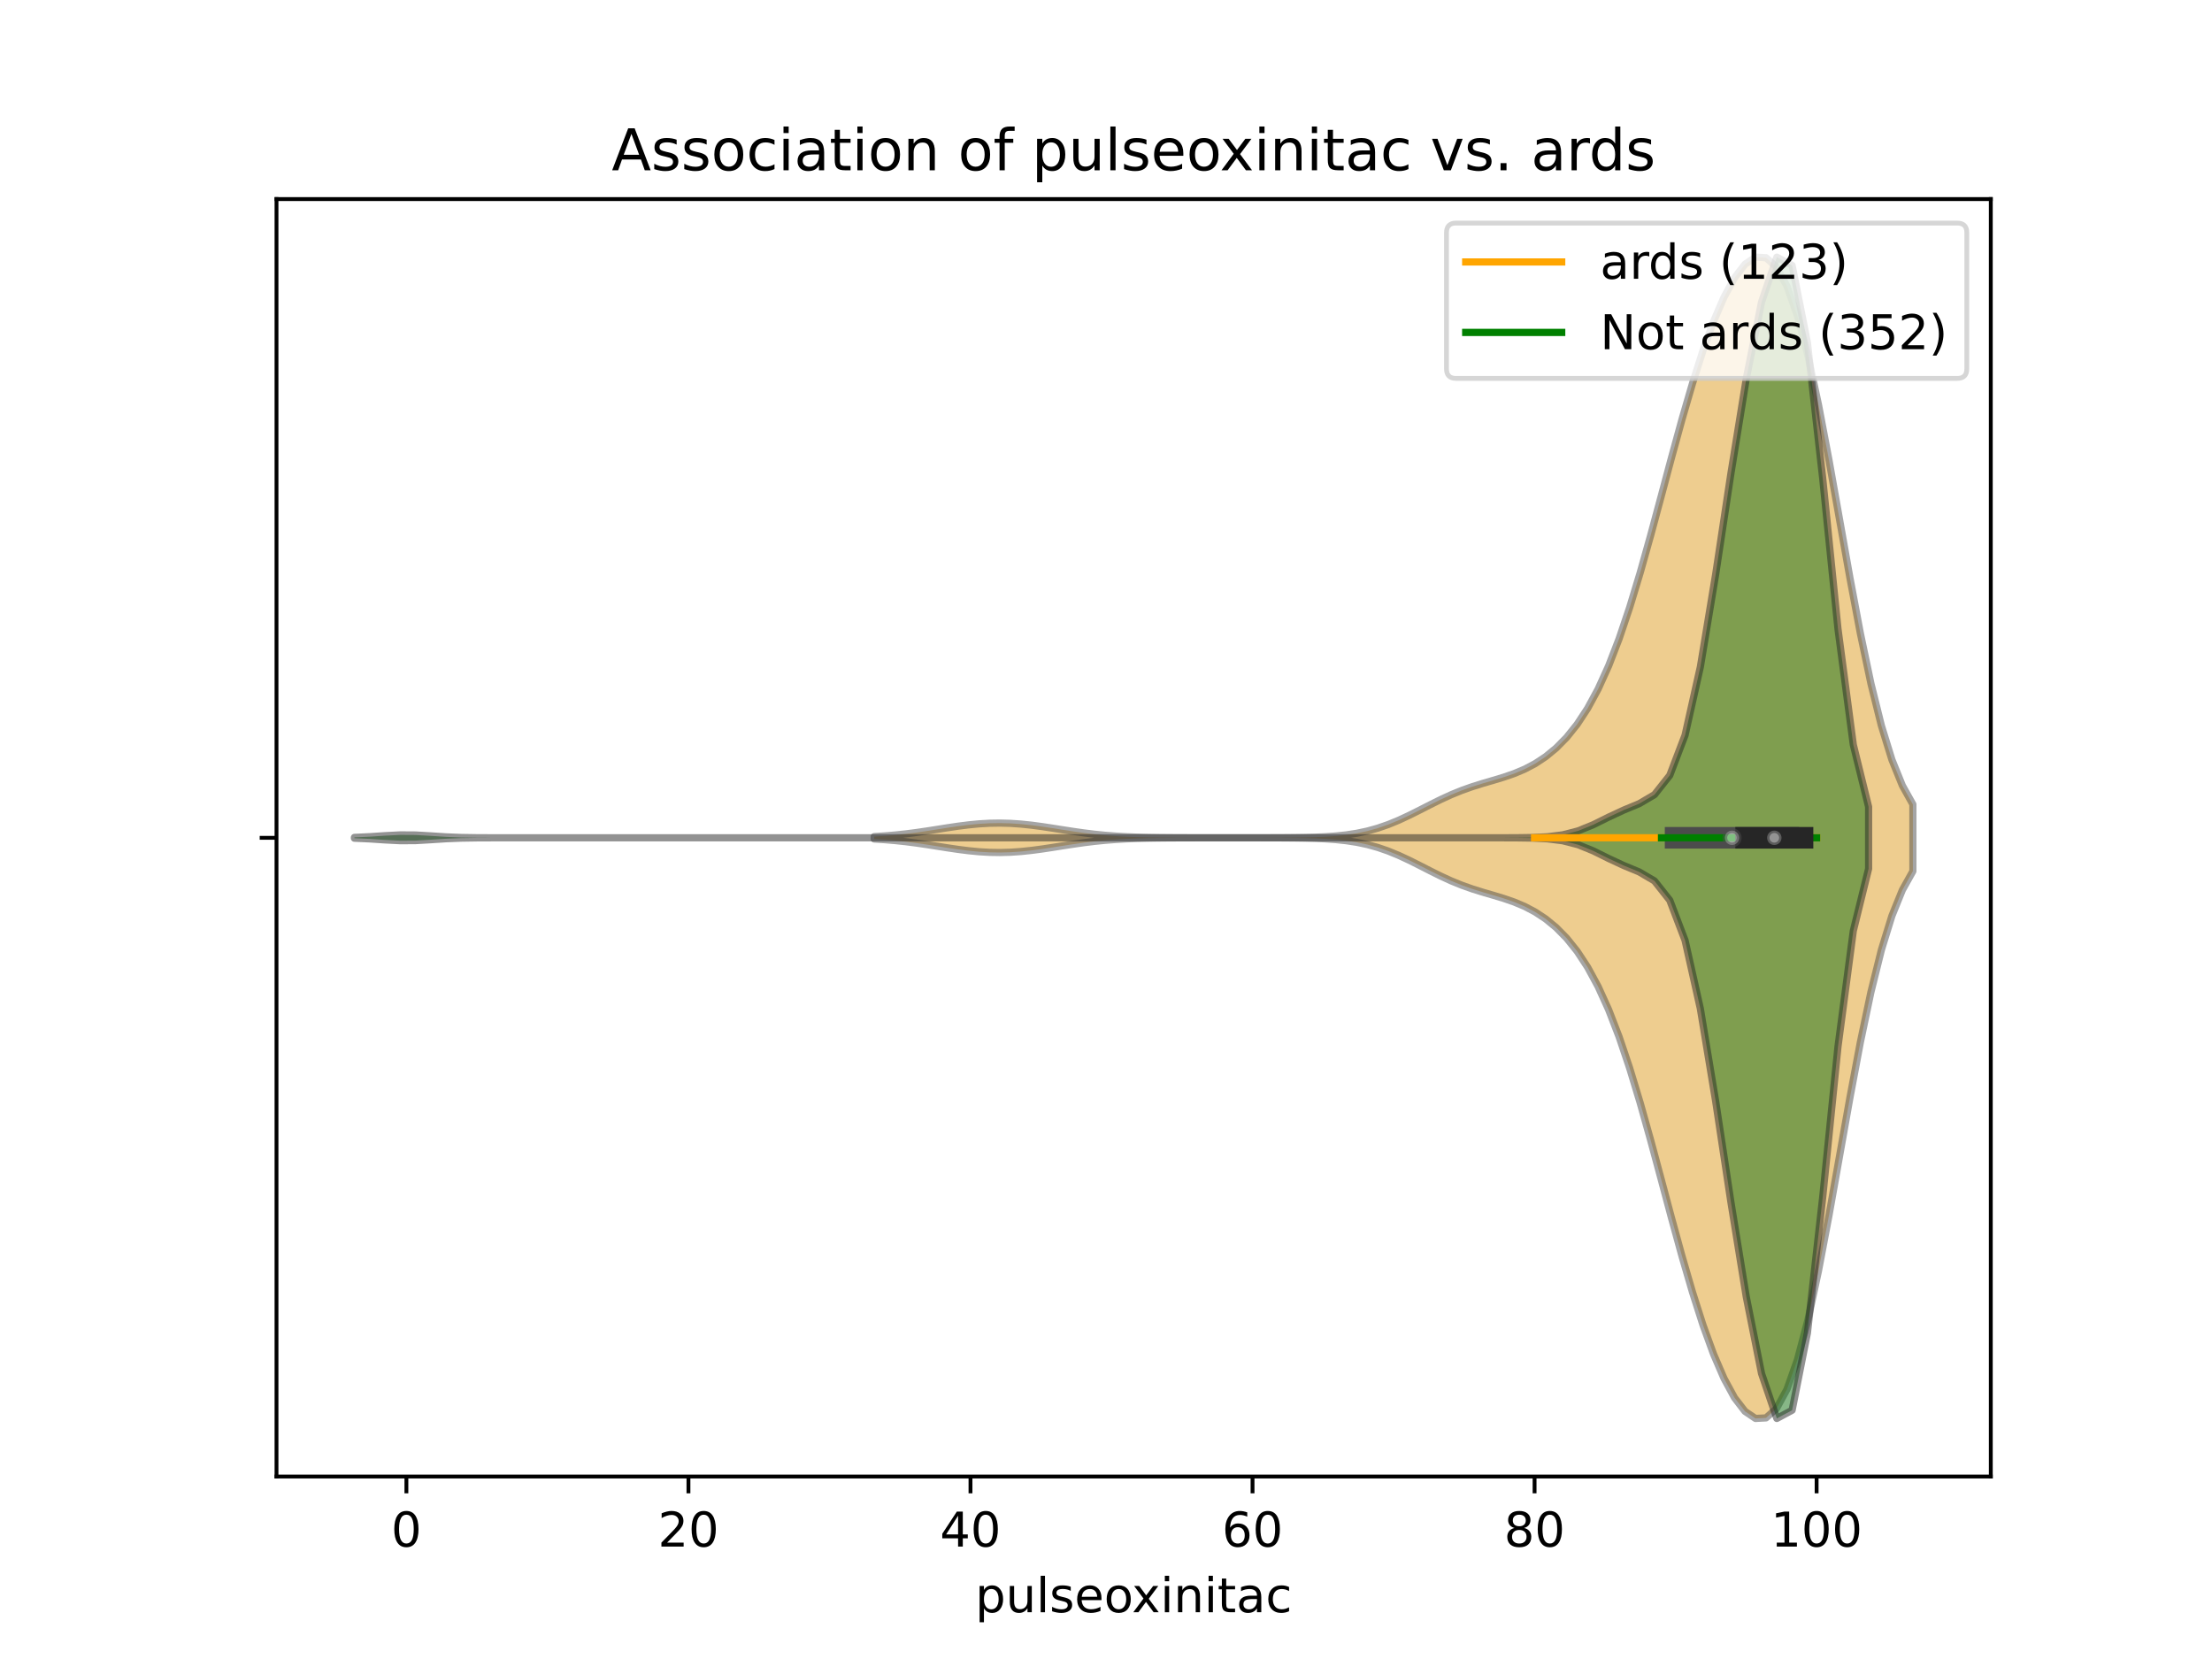 <?xml version="1.0" encoding="utf-8" standalone="no"?>
<!DOCTYPE svg PUBLIC "-//W3C//DTD SVG 1.1//EN"
  "http://www.w3.org/Graphics/SVG/1.1/DTD/svg11.dtd">
<!-- Created with matplotlib (https://matplotlib.org/) -->
<svg height="345.6pt" version="1.1" viewBox="0 0 460.8 345.6" width="460.8pt" xmlns="http://www.w3.org/2000/svg" xmlns:xlink="http://www.w3.org/1999/xlink">
 <defs>
  <style type="text/css">
*{stroke-linecap:butt;stroke-linejoin:round;}
  </style>
 </defs>
 <g id="figure_1">
  <g id="patch_1">
   <path d="M 0 345.6 
L 460.8 345.6 
L 460.8 0 
L 0 0 
z
" style="fill:#ffffff;"/>
  </g>
  <g id="axes_1">
   <g id="patch_2">
    <path d="M 57.6 307.584 
L 414.72 307.584 
L 414.72 41.472 
L 57.6 41.472 
z
" style="fill:#ffffff;"/>
   </g>
   <g id="PolyCollection_1">
    <defs>
     <path d="M 182.117 -170.814 
L 182.117 -171.33 
L 184.303 -171.467 
L 186.488 -171.651 
L 188.674 -171.884 
L 190.859 -172.165 
L 193.045 -172.484 
L 195.231 -172.826 
L 197.416 -173.169 
L 199.602 -173.491 
L 201.787 -173.767 
L 203.973 -173.977 
L 206.158 -174.104 
L 208.344 -174.138 
L 210.529 -174.078 
L 212.715 -173.927 
L 214.901 -173.698 
L 217.086 -173.407 
L 219.272 -173.076 
L 221.457 -172.731 
L 223.643 -172.394 
L 225.828 -172.084 
L 228.014 -171.816 
L 230.199 -171.596 
L 232.385 -171.426 
L 234.571 -171.3 
L 236.756 -171.213 
L 238.942 -171.155 
L 241.127 -171.119 
L 243.313 -171.097 
L 245.498 -171.085 
L 247.684 -171.078 
L 249.869 -171.075 
L 252.055 -171.073 
L 254.241 -171.073 
L 256.426 -171.073 
L 258.612 -171.073 
L 260.797 -171.074 
L 262.983 -171.076 
L 265.168 -171.08 
L 267.354 -171.09 
L 269.539 -171.108 
L 271.725 -171.141 
L 273.911 -171.198 
L 276.096 -171.295 
L 278.282 -171.448 
L 280.467 -171.68 
L 282.653 -172.015 
L 284.838 -172.477 
L 287.024 -173.083 
L 289.209 -173.84 
L 291.395 -174.739 
L 293.581 -175.757 
L 295.766 -176.85 
L 297.952 -177.967 
L 300.137 -179.05 
L 302.323 -180.053 
L 304.508 -180.944 
L 306.694 -181.719 
L 308.879 -182.402 
L 311.065 -183.04 
L 313.251 -183.7 
L 315.436 -184.454 
L 317.622 -185.374 
L 319.807 -186.526 
L 321.993 -187.97 
L 324.178 -189.768 
L 326.364 -191.988 
L 328.549 -194.714 
L 330.735 -198.041 
L 332.921 -202.07 
L 335.106 -206.887 
L 337.292 -212.541 
L 339.477 -219.021 
L 341.663 -226.237 
L 343.848 -234.02 
L 346.034 -242.137 
L 348.219 -250.316 
L 350.405 -258.28 
L 352.591 -265.781 
L 354.776 -272.614 
L 356.962 -278.627 
L 359.147 -283.699 
L 361.333 -287.72 
L 363.518 -290.557 
L 365.704 -292.032 
L 367.889 -291.918 
L 370.075 -289.967 
L 372.261 -285.96 
L 374.446 -279.779 
L 376.632 -271.475 
L 378.817 -261.314 
L 381.003 -249.775 
L 383.188 -237.503 
L 385.374 -225.218 
L 387.559 -213.606 
L 389.745 -203.219 
L 391.931 -194.418 
L 394.116 -187.344 
L 396.302 -181.946 
L 398.487 -178.034 
L 398.487 -164.11 
L 398.487 -164.11 
L 396.302 -160.198 
L 394.116 -154.8 
L 391.931 -147.726 
L 389.745 -138.925 
L 387.559 -128.538 
L 385.374 -116.926 
L 383.188 -104.641 
L 381.003 -92.369 
L 378.817 -80.83 
L 376.632 -70.669 
L 374.446 -62.365 
L 372.261 -56.184 
L 370.075 -52.177 
L 367.889 -50.226 
L 365.704 -50.112 
L 363.518 -51.587 
L 361.333 -54.424 
L 359.147 -58.445 
L 356.962 -63.517 
L 354.776 -69.53 
L 352.591 -76.363 
L 350.405 -83.864 
L 348.219 -91.828 
L 346.034 -100.007 
L 343.848 -108.124 
L 341.663 -115.907 
L 339.477 -123.123 
L 337.292 -129.603 
L 335.106 -135.257 
L 332.921 -140.074 
L 330.735 -144.103 
L 328.549 -147.43 
L 326.364 -150.156 
L 324.178 -152.376 
L 321.993 -154.174 
L 319.807 -155.618 
L 317.622 -156.77 
L 315.436 -157.69 
L 313.251 -158.444 
L 311.065 -159.104 
L 308.879 -159.742 
L 306.694 -160.425 
L 304.508 -161.2 
L 302.323 -162.091 
L 300.137 -163.094 
L 297.952 -164.177 
L 295.766 -165.294 
L 293.581 -166.387 
L 291.395 -167.405 
L 289.209 -168.304 
L 287.024 -169.061 
L 284.838 -169.667 
L 282.653 -170.129 
L 280.467 -170.464 
L 278.282 -170.696 
L 276.096 -170.849 
L 273.911 -170.946 
L 271.725 -171.003 
L 269.539 -171.036 
L 267.354 -171.054 
L 265.168 -171.064 
L 262.983 -171.068 
L 260.797 -171.07 
L 258.612 -171.071 
L 256.426 -171.071 
L 254.241 -171.071 
L 252.055 -171.071 
L 249.869 -171.069 
L 247.684 -171.066 
L 245.498 -171.059 
L 243.313 -171.047 
L 241.127 -171.025 
L 238.942 -170.989 
L 236.756 -170.931 
L 234.571 -170.844 
L 232.385 -170.718 
L 230.199 -170.548 
L 228.014 -170.328 
L 225.828 -170.06 
L 223.643 -169.75 
L 221.457 -169.413 
L 219.272 -169.068 
L 217.086 -168.737 
L 214.901 -168.446 
L 212.715 -168.217 
L 210.529 -168.066 
L 208.344 -168.006 
L 206.158 -168.04 
L 203.973 -168.167 
L 201.787 -168.377 
L 199.602 -168.653 
L 197.416 -168.975 
L 195.231 -169.318 
L 193.045 -169.66 
L 190.859 -169.979 
L 188.674 -170.26 
L 186.488 -170.493 
L 184.303 -170.677 
L 182.117 -170.814 
z
" id="m3a94fc1f12" style="stroke:#4c4c4c;stroke-opacity:0.5;stroke-width:1.5;"/>
    </defs>
    <g clip-path="url(#p2e19f8ecd6)">
     <use style="fill:#df9c20;fill-opacity:0.5;stroke:#4c4c4c;stroke-opacity:0.5;stroke-width:1.5;" x="0" xlink:href="#m3a94fc1f12" y="345.6"/>
    </g>
   </g>
   <g id="PolyCollection_2">
    <defs>
     <path d="M 73.833 -170.988 
L 73.833 -171.156 
L 77.019 -171.301 
L 80.205 -171.515 
L 83.391 -171.676 
L 86.577 -171.655 
L 89.763 -171.47 
L 92.95 -171.264 
L 96.136 -171.138 
L 99.322 -171.088 
L 102.508 -171.075 
L 105.694 -171.072 
L 108.88 -171.072 
L 112.067 -171.072 
L 115.253 -171.072 
L 118.439 -171.072 
L 121.625 -171.072 
L 124.811 -171.072 
L 127.997 -171.072 
L 131.184 -171.072 
L 134.37 -171.072 
L 137.556 -171.072 
L 140.742 -171.072 
L 143.928 -171.072 
L 147.114 -171.072 
L 150.3 -171.072 
L 153.487 -171.072 
L 156.673 -171.072 
L 159.859 -171.072 
L 163.045 -171.072 
L 166.231 -171.072 
L 169.417 -171.072 
L 172.604 -171.072 
L 175.79 -171.072 
L 178.976 -171.072 
L 182.162 -171.072 
L 185.348 -171.072 
L 188.534 -171.072 
L 191.72 -171.072 
L 194.907 -171.072 
L 198.093 -171.072 
L 201.279 -171.072 
L 204.465 -171.072 
L 207.651 -171.072 
L 210.837 -171.072 
L 214.024 -171.072 
L 217.21 -171.072 
L 220.396 -171.072 
L 223.582 -171.072 
L 226.768 -171.072 
L 229.954 -171.072 
L 233.14 -171.072 
L 236.327 -171.072 
L 239.513 -171.072 
L 242.699 -171.072 
L 245.885 -171.072 
L 249.071 -171.072 
L 252.257 -171.072 
L 255.444 -171.072 
L 258.63 -171.072 
L 261.816 -171.072 
L 265.002 -171.072 
L 268.188 -171.072 
L 271.374 -171.072 
L 274.56 -171.072 
L 277.747 -171.072 
L 280.933 -171.072 
L 284.119 -171.072 
L 287.305 -171.072 
L 290.491 -171.072 
L 293.677 -171.072 
L 296.864 -171.072 
L 300.05 -171.072 
L 303.236 -171.072 
L 306.422 -171.072 
L 309.608 -171.072 
L 312.794 -171.074 
L 315.98 -171.084 
L 319.167 -171.13 
L 322.353 -171.285 
L 325.539 -171.688 
L 328.725 -172.505 
L 331.911 -173.8 
L 335.097 -175.379 
L 338.284 -176.861 
L 341.47 -178.179 
L 344.656 -180.051 
L 347.842 -184.08 
L 351.028 -192.438 
L 354.214 -206.672 
L 357.4 -225.934 
L 360.587 -247.013 
L 363.773 -266.668 
L 366.959 -282.664 
L 370.145 -292.032 
L 373.331 -290.32 
L 376.517 -274.231 
L 379.704 -245.924 
L 382.89 -214.532 
L 386.076 -190.462 
L 389.262 -177.525 
L 389.262 -164.619 
L 389.262 -164.619 
L 386.076 -151.682 
L 382.89 -127.612 
L 379.704 -96.22 
L 376.517 -67.913 
L 373.331 -51.824 
L 370.145 -50.112 
L 366.959 -59.48 
L 363.773 -75.476 
L 360.587 -95.131 
L 357.4 -116.21 
L 354.214 -135.472 
L 351.028 -149.706 
L 347.842 -158.064 
L 344.656 -162.093 
L 341.47 -163.965 
L 338.284 -165.283 
L 335.097 -166.765 
L 331.911 -168.344 
L 328.725 -169.639 
L 325.539 -170.456 
L 322.353 -170.859 
L 319.167 -171.014 
L 315.98 -171.06 
L 312.794 -171.07 
L 309.608 -171.072 
L 306.422 -171.072 
L 303.236 -171.072 
L 300.05 -171.072 
L 296.864 -171.072 
L 293.677 -171.072 
L 290.491 -171.072 
L 287.305 -171.072 
L 284.119 -171.072 
L 280.933 -171.072 
L 277.747 -171.072 
L 274.56 -171.072 
L 271.374 -171.072 
L 268.188 -171.072 
L 265.002 -171.072 
L 261.816 -171.072 
L 258.63 -171.072 
L 255.444 -171.072 
L 252.257 -171.072 
L 249.071 -171.072 
L 245.885 -171.072 
L 242.699 -171.072 
L 239.513 -171.072 
L 236.327 -171.072 
L 233.14 -171.072 
L 229.954 -171.072 
L 226.768 -171.072 
L 223.582 -171.072 
L 220.396 -171.072 
L 217.21 -171.072 
L 214.024 -171.072 
L 210.837 -171.072 
L 207.651 -171.072 
L 204.465 -171.072 
L 201.279 -171.072 
L 198.093 -171.072 
L 194.907 -171.072 
L 191.72 -171.072 
L 188.534 -171.072 
L 185.348 -171.072 
L 182.162 -171.072 
L 178.976 -171.072 
L 175.79 -171.072 
L 172.604 -171.072 
L 169.417 -171.072 
L 166.231 -171.072 
L 163.045 -171.072 
L 159.859 -171.072 
L 156.673 -171.072 
L 153.487 -171.072 
L 150.3 -171.072 
L 147.114 -171.072 
L 143.928 -171.072 
L 140.742 -171.072 
L 137.556 -171.072 
L 134.37 -171.072 
L 131.184 -171.072 
L 127.997 -171.072 
L 124.811 -171.072 
L 121.625 -171.072 
L 118.439 -171.072 
L 115.253 -171.072 
L 112.067 -171.072 
L 108.88 -171.072 
L 105.694 -171.072 
L 102.508 -171.069 
L 99.322 -171.056 
L 96.136 -171.006 
L 92.95 -170.88 
L 89.763 -170.674 
L 86.577 -170.489 
L 83.391 -170.468 
L 80.205 -170.629 
L 77.019 -170.843 
L 73.833 -170.988 
z
" id="ma82535ada7" style="stroke:#262626;stroke-opacity:0.5;stroke-width:1.5;"/>
    </defs>
    <g clip-path="url(#p2e19f8ecd6)">
     <use style="fill:#107010;fill-opacity:0.5;stroke:#262626;stroke-opacity:0.5;stroke-width:1.5;" x="0" xlink:href="#ma82535ada7" y="345.6"/>
    </g>
   </g>
   <g id="matplotlib.axis_1">
    <g id="xtick_1">
     <g id="line2d_1">
      <defs>
       <path d="M 0 0 
L 0 3.5 
" id="m817dcb4d46" style="stroke:#000000;stroke-width:0.8;"/>
      </defs>
      <g>
       <use style="stroke:#000000;stroke-width:0.8;" x="84.66" xlink:href="#m817dcb4d46" y="307.584"/>
      </g>
     </g>
     <g id="text_1">
      <!-- 0 -->
      <defs>
       <path d="M 31.781 66.406 
Q 24.172 66.406 20.328 58.906 
Q 16.5 51.422 16.5 36.375 
Q 16.5 21.391 20.328 13.891 
Q 24.172 6.391 31.781 6.391 
Q 39.453 6.391 43.281 13.891 
Q 47.125 21.391 47.125 36.375 
Q 47.125 51.422 43.281 58.906 
Q 39.453 66.406 31.781 66.406 
z
M 31.781 74.219 
Q 44.047 74.219 50.516 64.516 
Q 56.984 54.828 56.984 36.375 
Q 56.984 17.969 50.516 8.266 
Q 44.047 -1.422 31.781 -1.422 
Q 19.531 -1.422 13.062 8.266 
Q 6.594 17.969 6.594 36.375 
Q 6.594 54.828 13.062 64.516 
Q 19.531 74.219 31.781 74.219 
z
" id="DejaVuSans-48"/>
      </defs>
      <g transform="translate(81.479 322.182)scale(0.1 -0.1)">
       <use xlink:href="#DejaVuSans-48"/>
      </g>
     </g>
    </g>
    <g id="xtick_2">
     <g id="line2d_2">
      <g>
       <use style="stroke:#000000;stroke-width:0.8;" x="143.415" xlink:href="#m817dcb4d46" y="307.584"/>
      </g>
     </g>
     <g id="text_2">
      <!-- 20 -->
      <defs>
       <path d="M 19.188 8.297 
L 53.609 8.297 
L 53.609 0 
L 7.328 0 
L 7.328 8.297 
Q 12.938 14.109 22.625 23.891 
Q 32.328 33.688 34.812 36.531 
Q 39.547 41.844 41.422 45.531 
Q 43.312 49.219 43.312 52.781 
Q 43.312 58.594 39.234 62.25 
Q 35.156 65.922 28.609 65.922 
Q 23.969 65.922 18.812 64.312 
Q 13.672 62.703 7.812 59.422 
L 7.812 69.391 
Q 13.766 71.781 18.938 73 
Q 24.125 74.219 28.422 74.219 
Q 39.75 74.219 46.484 68.547 
Q 53.219 62.891 53.219 53.422 
Q 53.219 48.922 51.531 44.891 
Q 49.859 40.875 45.406 35.406 
Q 44.188 33.984 37.641 27.219 
Q 31.109 20.453 19.188 8.297 
z
" id="DejaVuSans-50"/>
      </defs>
      <g transform="translate(137.053 322.182)scale(0.1 -0.1)">
       <use xlink:href="#DejaVuSans-50"/>
       <use x="63.623" xlink:href="#DejaVuSans-48"/>
      </g>
     </g>
    </g>
    <g id="xtick_3">
     <g id="line2d_3">
      <g>
       <use style="stroke:#000000;stroke-width:0.8;" x="202.17" xlink:href="#m817dcb4d46" y="307.584"/>
      </g>
     </g>
     <g id="text_3">
      <!-- 40 -->
      <defs>
       <path d="M 37.797 64.312 
L 12.891 25.391 
L 37.797 25.391 
z
M 35.203 72.906 
L 47.609 72.906 
L 47.609 25.391 
L 58.016 25.391 
L 58.016 17.188 
L 47.609 17.188 
L 47.609 0 
L 37.797 0 
L 37.797 17.188 
L 4.891 17.188 
L 4.891 26.703 
z
" id="DejaVuSans-52"/>
      </defs>
      <g transform="translate(195.807 322.182)scale(0.1 -0.1)">
       <use xlink:href="#DejaVuSans-52"/>
       <use x="63.623" xlink:href="#DejaVuSans-48"/>
      </g>
     </g>
    </g>
    <g id="xtick_4">
     <g id="line2d_4">
      <g>
       <use style="stroke:#000000;stroke-width:0.8;" x="260.925" xlink:href="#m817dcb4d46" y="307.584"/>
      </g>
     </g>
     <g id="text_4">
      <!-- 60 -->
      <defs>
       <path d="M 33.016 40.375 
Q 26.375 40.375 22.484 35.828 
Q 18.609 31.297 18.609 23.391 
Q 18.609 15.531 22.484 10.953 
Q 26.375 6.391 33.016 6.391 
Q 39.656 6.391 43.531 10.953 
Q 47.406 15.531 47.406 23.391 
Q 47.406 31.297 43.531 35.828 
Q 39.656 40.375 33.016 40.375 
z
M 52.594 71.297 
L 52.594 62.312 
Q 48.875 64.062 45.094 64.984 
Q 41.312 65.922 37.594 65.922 
Q 27.828 65.922 22.672 59.328 
Q 17.531 52.734 16.797 39.406 
Q 19.672 43.656 24.016 45.922 
Q 28.375 48.188 33.594 48.188 
Q 44.578 48.188 50.953 41.516 
Q 57.328 34.859 57.328 23.391 
Q 57.328 12.156 50.688 5.359 
Q 44.047 -1.422 33.016 -1.422 
Q 20.359 -1.422 13.672 8.266 
Q 6.984 17.969 6.984 36.375 
Q 6.984 53.656 15.188 63.938 
Q 23.391 74.219 37.203 74.219 
Q 40.922 74.219 44.703 73.484 
Q 48.484 72.75 52.594 71.297 
z
" id="DejaVuSans-54"/>
      </defs>
      <g transform="translate(254.562 322.182)scale(0.1 -0.1)">
       <use xlink:href="#DejaVuSans-54"/>
       <use x="63.623" xlink:href="#DejaVuSans-48"/>
      </g>
     </g>
    </g>
    <g id="xtick_5">
     <g id="line2d_5">
      <g>
       <use style="stroke:#000000;stroke-width:0.8;" x="319.68" xlink:href="#m817dcb4d46" y="307.584"/>
      </g>
     </g>
     <g id="text_5">
      <!-- 80 -->
      <defs>
       <path d="M 31.781 34.625 
Q 24.75 34.625 20.719 30.859 
Q 16.703 27.094 16.703 20.516 
Q 16.703 13.922 20.719 10.156 
Q 24.75 6.391 31.781 6.391 
Q 38.812 6.391 42.859 10.172 
Q 46.922 13.969 46.922 20.516 
Q 46.922 27.094 42.891 30.859 
Q 38.875 34.625 31.781 34.625 
z
M 21.922 38.812 
Q 15.578 40.375 12.031 44.719 
Q 8.5 49.078 8.5 55.328 
Q 8.5 64.062 14.719 69.141 
Q 20.953 74.219 31.781 74.219 
Q 42.672 74.219 48.875 69.141 
Q 55.078 64.062 55.078 55.328 
Q 55.078 49.078 51.531 44.719 
Q 48 40.375 41.703 38.812 
Q 48.828 37.156 52.797 32.312 
Q 56.781 27.484 56.781 20.516 
Q 56.781 9.906 50.312 4.234 
Q 43.844 -1.422 31.781 -1.422 
Q 19.734 -1.422 13.25 4.234 
Q 6.781 9.906 6.781 20.516 
Q 6.781 27.484 10.781 32.312 
Q 14.797 37.156 21.922 38.812 
z
M 18.312 54.391 
Q 18.312 48.734 21.844 45.562 
Q 25.391 42.391 31.781 42.391 
Q 38.141 42.391 41.719 45.562 
Q 45.312 48.734 45.312 54.391 
Q 45.312 60.062 41.719 63.234 
Q 38.141 66.406 31.781 66.406 
Q 25.391 66.406 21.844 63.234 
Q 18.312 60.062 18.312 54.391 
z
" id="DejaVuSans-56"/>
      </defs>
      <g transform="translate(313.317 322.182)scale(0.1 -0.1)">
       <use xlink:href="#DejaVuSans-56"/>
       <use x="63.623" xlink:href="#DejaVuSans-48"/>
      </g>
     </g>
    </g>
    <g id="xtick_6">
     <g id="line2d_6">
      <g>
       <use style="stroke:#000000;stroke-width:0.8;" x="378.435" xlink:href="#m817dcb4d46" y="307.584"/>
      </g>
     </g>
     <g id="text_6">
      <!-- 100 -->
      <defs>
       <path d="M 12.406 8.297 
L 28.516 8.297 
L 28.516 63.922 
L 10.984 60.406 
L 10.984 69.391 
L 28.422 72.906 
L 38.281 72.906 
L 38.281 8.297 
L 54.391 8.297 
L 54.391 0 
L 12.406 0 
z
" id="DejaVuSans-49"/>
      </defs>
      <g transform="translate(368.891 322.182)scale(0.1 -0.1)">
       <use xlink:href="#DejaVuSans-49"/>
       <use x="63.623" xlink:href="#DejaVuSans-48"/>
       <use x="127.246" xlink:href="#DejaVuSans-48"/>
      </g>
     </g>
    </g>
    <g id="text_7">
     <!-- pulseoxinitac -->
     <defs>
      <path d="M 18.109 8.203 
L 18.109 -20.797 
L 9.078 -20.797 
L 9.078 54.688 
L 18.109 54.688 
L 18.109 46.391 
Q 20.953 51.266 25.266 53.625 
Q 29.594 56 35.594 56 
Q 45.562 56 51.781 48.094 
Q 58.016 40.188 58.016 27.297 
Q 58.016 14.406 51.781 6.484 
Q 45.562 -1.422 35.594 -1.422 
Q 29.594 -1.422 25.266 0.953 
Q 20.953 3.328 18.109 8.203 
z
M 48.688 27.297 
Q 48.688 37.203 44.609 42.844 
Q 40.531 48.484 33.406 48.484 
Q 26.266 48.484 22.188 42.844 
Q 18.109 37.203 18.109 27.297 
Q 18.109 17.391 22.188 11.75 
Q 26.266 6.109 33.406 6.109 
Q 40.531 6.109 44.609 11.75 
Q 48.688 17.391 48.688 27.297 
z
" id="DejaVuSans-112"/>
      <path d="M 8.5 21.578 
L 8.5 54.688 
L 17.484 54.688 
L 17.484 21.922 
Q 17.484 14.156 20.5 10.266 
Q 23.531 6.391 29.594 6.391 
Q 36.859 6.391 41.078 11.031 
Q 45.312 15.672 45.312 23.688 
L 45.312 54.688 
L 54.297 54.688 
L 54.297 0 
L 45.312 0 
L 45.312 8.406 
Q 42.047 3.422 37.719 1 
Q 33.406 -1.422 27.688 -1.422 
Q 18.266 -1.422 13.375 4.438 
Q 8.5 10.297 8.5 21.578 
z
M 31.109 56 
z
" id="DejaVuSans-117"/>
      <path d="M 9.422 75.984 
L 18.406 75.984 
L 18.406 0 
L 9.422 0 
z
" id="DejaVuSans-108"/>
      <path d="M 44.281 53.078 
L 44.281 44.578 
Q 40.484 46.531 36.375 47.5 
Q 32.281 48.484 27.875 48.484 
Q 21.188 48.484 17.844 46.438 
Q 14.5 44.391 14.5 40.281 
Q 14.5 37.156 16.891 35.375 
Q 19.281 33.594 26.516 31.984 
L 29.594 31.297 
Q 39.156 29.25 43.188 25.516 
Q 47.219 21.781 47.219 15.094 
Q 47.219 7.469 41.188 3.016 
Q 35.156 -1.422 24.609 -1.422 
Q 20.219 -1.422 15.453 -0.562 
Q 10.688 0.297 5.422 2 
L 5.422 11.281 
Q 10.406 8.688 15.234 7.391 
Q 20.062 6.109 24.812 6.109 
Q 31.156 6.109 34.562 8.281 
Q 37.984 10.453 37.984 14.406 
Q 37.984 18.062 35.516 20.016 
Q 33.062 21.969 24.703 23.781 
L 21.578 24.516 
Q 13.234 26.266 9.516 29.906 
Q 5.812 33.547 5.812 39.891 
Q 5.812 47.609 11.281 51.797 
Q 16.75 56 26.812 56 
Q 31.781 56 36.172 55.266 
Q 40.578 54.547 44.281 53.078 
z
" id="DejaVuSans-115"/>
      <path d="M 56.203 29.594 
L 56.203 25.203 
L 14.891 25.203 
Q 15.484 15.922 20.484 11.062 
Q 25.484 6.203 34.422 6.203 
Q 39.594 6.203 44.453 7.469 
Q 49.312 8.734 54.109 11.281 
L 54.109 2.781 
Q 49.266 0.734 44.188 -0.344 
Q 39.109 -1.422 33.891 -1.422 
Q 20.797 -1.422 13.156 6.188 
Q 5.516 13.812 5.516 26.812 
Q 5.516 40.234 12.766 48.109 
Q 20.016 56 32.328 56 
Q 43.359 56 49.781 48.891 
Q 56.203 41.797 56.203 29.594 
z
M 47.219 32.234 
Q 47.125 39.594 43.094 43.984 
Q 39.062 48.391 32.422 48.391 
Q 24.906 48.391 20.391 44.141 
Q 15.875 39.891 15.188 32.172 
z
" id="DejaVuSans-101"/>
      <path d="M 30.609 48.391 
Q 23.391 48.391 19.188 42.75 
Q 14.984 37.109 14.984 27.297 
Q 14.984 17.484 19.156 11.844 
Q 23.344 6.203 30.609 6.203 
Q 37.797 6.203 41.984 11.859 
Q 46.188 17.531 46.188 27.297 
Q 46.188 37.016 41.984 42.703 
Q 37.797 48.391 30.609 48.391 
z
M 30.609 56 
Q 42.328 56 49.016 48.375 
Q 55.719 40.766 55.719 27.297 
Q 55.719 13.875 49.016 6.219 
Q 42.328 -1.422 30.609 -1.422 
Q 18.844 -1.422 12.172 6.219 
Q 5.516 13.875 5.516 27.297 
Q 5.516 40.766 12.172 48.375 
Q 18.844 56 30.609 56 
z
" id="DejaVuSans-111"/>
      <path d="M 54.891 54.688 
L 35.109 28.078 
L 55.906 0 
L 45.312 0 
L 29.391 21.484 
L 13.484 0 
L 2.875 0 
L 24.125 28.609 
L 4.688 54.688 
L 15.281 54.688 
L 29.781 35.203 
L 44.281 54.688 
z
" id="DejaVuSans-120"/>
      <path d="M 9.422 54.688 
L 18.406 54.688 
L 18.406 0 
L 9.422 0 
z
M 9.422 75.984 
L 18.406 75.984 
L 18.406 64.594 
L 9.422 64.594 
z
" id="DejaVuSans-105"/>
      <path d="M 54.891 33.016 
L 54.891 0 
L 45.906 0 
L 45.906 32.719 
Q 45.906 40.484 42.875 44.328 
Q 39.844 48.188 33.797 48.188 
Q 26.516 48.188 22.312 43.547 
Q 18.109 38.922 18.109 30.906 
L 18.109 0 
L 9.078 0 
L 9.078 54.688 
L 18.109 54.688 
L 18.109 46.188 
Q 21.344 51.125 25.703 53.562 
Q 30.078 56 35.797 56 
Q 45.219 56 50.047 50.172 
Q 54.891 44.344 54.891 33.016 
z
" id="DejaVuSans-110"/>
      <path d="M 18.312 70.219 
L 18.312 54.688 
L 36.812 54.688 
L 36.812 47.703 
L 18.312 47.703 
L 18.312 18.016 
Q 18.312 11.328 20.141 9.422 
Q 21.969 7.516 27.594 7.516 
L 36.812 7.516 
L 36.812 0 
L 27.594 0 
Q 17.188 0 13.234 3.875 
Q 9.281 7.766 9.281 18.016 
L 9.281 47.703 
L 2.688 47.703 
L 2.688 54.688 
L 9.281 54.688 
L 9.281 70.219 
z
" id="DejaVuSans-116"/>
      <path d="M 34.281 27.484 
Q 23.391 27.484 19.188 25 
Q 14.984 22.516 14.984 16.5 
Q 14.984 11.719 18.141 8.906 
Q 21.297 6.109 26.703 6.109 
Q 34.188 6.109 38.703 11.406 
Q 43.219 16.703 43.219 25.484 
L 43.219 27.484 
z
M 52.203 31.203 
L 52.203 0 
L 43.219 0 
L 43.219 8.297 
Q 40.141 3.328 35.547 0.953 
Q 30.953 -1.422 24.312 -1.422 
Q 15.922 -1.422 10.953 3.297 
Q 6 8.016 6 15.922 
Q 6 25.141 12.172 29.828 
Q 18.359 34.516 30.609 34.516 
L 43.219 34.516 
L 43.219 35.406 
Q 43.219 41.609 39.141 45 
Q 35.062 48.391 27.688 48.391 
Q 23 48.391 18.547 47.266 
Q 14.109 46.141 10.016 43.891 
L 10.016 52.203 
Q 14.938 54.109 19.578 55.047 
Q 24.219 56 28.609 56 
Q 40.484 56 46.344 49.844 
Q 52.203 43.703 52.203 31.203 
z
" id="DejaVuSans-97"/>
      <path d="M 48.781 52.594 
L 48.781 44.188 
Q 44.969 46.297 41.141 47.344 
Q 37.312 48.391 33.406 48.391 
Q 24.656 48.391 19.812 42.844 
Q 14.984 37.312 14.984 27.297 
Q 14.984 17.281 19.812 11.734 
Q 24.656 6.203 33.406 6.203 
Q 37.312 6.203 41.141 7.25 
Q 44.969 8.297 48.781 10.406 
L 48.781 2.094 
Q 45.016 0.344 40.984 -0.531 
Q 36.969 -1.422 32.422 -1.422 
Q 20.062 -1.422 12.781 6.344 
Q 5.516 14.109 5.516 27.297 
Q 5.516 40.672 12.859 48.328 
Q 20.219 56 33.016 56 
Q 37.156 56 41.109 55.141 
Q 45.062 54.297 48.781 52.594 
z
" id="DejaVuSans-99"/>
     </defs>
     <g transform="translate(203.164 335.861)scale(0.1 -0.1)">
      <use xlink:href="#DejaVuSans-112"/>
      <use x="63.477" xlink:href="#DejaVuSans-117"/>
      <use x="126.855" xlink:href="#DejaVuSans-108"/>
      <use x="154.639" xlink:href="#DejaVuSans-115"/>
      <use x="206.738" xlink:href="#DejaVuSans-101"/>
      <use x="268.262" xlink:href="#DejaVuSans-111"/>
      <use x="326.318" xlink:href="#DejaVuSans-120"/>
      <use x="385.498" xlink:href="#DejaVuSans-105"/>
      <use x="413.281" xlink:href="#DejaVuSans-110"/>
      <use x="476.66" xlink:href="#DejaVuSans-105"/>
      <use x="504.443" xlink:href="#DejaVuSans-116"/>
      <use x="543.652" xlink:href="#DejaVuSans-97"/>
      <use x="604.932" xlink:href="#DejaVuSans-99"/>
     </g>
    </g>
   </g>
   <g id="matplotlib.axis_2">
    <g id="ytick_1">
     <g id="line2d_7">
      <defs>
       <path d="M 0 0 
L -3.5 0 
" id="m15f2eb99ba" style="stroke:#000000;stroke-width:0.8;"/>
      </defs>
      <g>
       <use style="stroke:#000000;stroke-width:0.8;" x="57.6" xlink:href="#m15f2eb99ba" y="174.528"/>
      </g>
     </g>
    </g>
   </g>
   <g id="line2d_8">
    <path clip-path="url(#p2e19f8ecd6)" d="M 319.68 174.528 
L 378.435 174.528 
" style="fill:none;stroke:#ffa500;stroke-linecap:square;stroke-width:1.5;"/>
   </g>
   <g id="line2d_9">
    <path clip-path="url(#p2e19f8ecd6)" d="M 349.057 174.528 
L 372.559 174.528 
" style="fill:none;stroke:#4c4c4c;stroke-linecap:square;stroke-width:4.5;"/>
   </g>
   <g id="line2d_10">
    <path clip-path="url(#p2e19f8ecd6)" d="M 346.119 174.528 
L 378.435 174.528 
" style="fill:none;stroke:#008000;stroke-linecap:square;stroke-width:1.5;"/>
   </g>
   <g id="line2d_11">
    <path clip-path="url(#p2e19f8ecd6)" d="M 363.746 174.528 
L 375.497 174.528 
" style="fill:none;stroke:#262626;stroke-linecap:square;stroke-width:4.5;"/>
   </g>
   <g id="patch_3">
    <path d="M 57.6 307.584 
L 57.6 41.472 
" style="fill:none;stroke:#000000;stroke-linecap:square;stroke-linejoin:miter;stroke-width:0.8;"/>
   </g>
   <g id="patch_4">
    <path d="M 414.72 307.584 
L 414.72 41.472 
" style="fill:none;stroke:#000000;stroke-linecap:square;stroke-linejoin:miter;stroke-width:0.8;"/>
   </g>
   <g id="patch_5">
    <path d="M 57.6 307.584 
L 414.72 307.584 
" style="fill:none;stroke:#000000;stroke-linecap:square;stroke-linejoin:miter;stroke-width:0.8;"/>
   </g>
   <g id="patch_6">
    <path d="M 57.6 41.472 
L 414.72 41.472 
" style="fill:none;stroke:#000000;stroke-linecap:square;stroke-linejoin:miter;stroke-width:0.8;"/>
   </g>
   <g id="PathCollection_1">
    <defs>
     <path d="M 0 1.5 
C 0.398 1.5 0.779 1.342 1.061 1.061 
C 1.342 0.779 1.5 0.398 1.5 0 
C 1.5 -0.398 1.342 -0.779 1.061 -1.061 
C 0.779 -1.342 0.398 -1.5 0 -1.5 
C -0.398 -1.5 -0.779 -1.342 -1.061 -1.061 
C -1.342 -0.779 -1.5 -0.398 -1.5 0 
C -1.5 0.398 -1.342 0.779 -1.061 1.061 
C -0.779 1.342 -0.398 1.5 0 1.5 
z
" id="m3fa15557d8" style="stroke:#4c4c4c;stroke-opacity:0.5;"/>
    </defs>
    <g clip-path="url(#p2e19f8ecd6)">
     <use style="fill:#ffffff;fill-opacity:0.5;stroke:#4c4c4c;stroke-opacity:0.5;" x="360.808" xlink:href="#m3fa15557d8" y="174.528"/>
    </g>
   </g>
   <g id="PathCollection_2">
    <defs>
     <path d="M 0 1.5 
C 0.398 1.5 0.779 1.342 1.061 1.061 
C 1.342 0.779 1.5 0.398 1.5 0 
C 1.5 -0.398 1.342 -0.779 1.061 -1.061 
C 0.779 -1.342 0.398 -1.5 0 -1.5 
C -0.398 -1.5 -0.779 -1.342 -1.061 -1.061 
C -1.342 -0.779 -1.5 -0.398 -1.5 0 
C -1.5 0.398 -1.342 0.779 -1.061 1.061 
C -0.779 1.342 -0.398 1.5 0 1.5 
z
" id="m72a205c9d0" style="stroke:#262626;stroke-opacity:0.5;"/>
    </defs>
    <g clip-path="url(#p2e19f8ecd6)">
     <use style="fill:#ffffff;fill-opacity:0.5;stroke:#262626;stroke-opacity:0.5;" x="369.621" xlink:href="#m72a205c9d0" y="174.528"/>
    </g>
   </g>
   <g id="text_8">
    <!-- Association of pulseoxinitac vs. ards -->
    <defs>
     <path d="M 34.188 63.188 
L 20.797 26.906 
L 47.609 26.906 
z
M 28.609 72.906 
L 39.797 72.906 
L 67.578 0 
L 57.328 0 
L 50.688 18.703 
L 17.828 18.703 
L 11.188 0 
L 0.781 0 
z
" id="DejaVuSans-65"/>
     <path id="DejaVuSans-32"/>
     <path d="M 37.109 75.984 
L 37.109 68.5 
L 28.516 68.5 
Q 23.688 68.5 21.797 66.547 
Q 19.922 64.594 19.922 59.516 
L 19.922 54.688 
L 34.719 54.688 
L 34.719 47.703 
L 19.922 47.703 
L 19.922 0 
L 10.891 0 
L 10.891 47.703 
L 2.297 47.703 
L 2.297 54.688 
L 10.891 54.688 
L 10.891 58.5 
Q 10.891 67.625 15.141 71.797 
Q 19.391 75.984 28.609 75.984 
z
" id="DejaVuSans-102"/>
     <path d="M 2.984 54.688 
L 12.5 54.688 
L 29.594 8.797 
L 46.688 54.688 
L 56.203 54.688 
L 35.688 0 
L 23.484 0 
z
" id="DejaVuSans-118"/>
     <path d="M 10.688 12.406 
L 21 12.406 
L 21 0 
L 10.688 0 
z
" id="DejaVuSans-46"/>
     <path d="M 41.109 46.297 
Q 39.594 47.172 37.812 47.578 
Q 36.031 48 33.891 48 
Q 26.266 48 22.188 43.047 
Q 18.109 38.094 18.109 28.812 
L 18.109 0 
L 9.078 0 
L 9.078 54.688 
L 18.109 54.688 
L 18.109 46.188 
Q 20.953 51.172 25.484 53.578 
Q 30.031 56 36.531 56 
Q 37.453 56 38.578 55.875 
Q 39.703 55.766 41.062 55.516 
z
" id="DejaVuSans-114"/>
     <path d="M 45.406 46.391 
L 45.406 75.984 
L 54.391 75.984 
L 54.391 0 
L 45.406 0 
L 45.406 8.203 
Q 42.578 3.328 38.25 0.953 
Q 33.938 -1.422 27.875 -1.422 
Q 17.969 -1.422 11.734 6.484 
Q 5.516 14.406 5.516 27.297 
Q 5.516 40.188 11.734 48.094 
Q 17.969 56 27.875 56 
Q 33.938 56 38.25 53.625 
Q 42.578 51.266 45.406 46.391 
z
M 14.797 27.297 
Q 14.797 17.391 18.875 11.75 
Q 22.953 6.109 30.078 6.109 
Q 37.203 6.109 41.297 11.75 
Q 45.406 17.391 45.406 27.297 
Q 45.406 37.203 41.297 42.844 
Q 37.203 48.484 30.078 48.484 
Q 22.953 48.484 18.875 42.844 
Q 14.797 37.203 14.797 27.297 
z
" id="DejaVuSans-100"/>
    </defs>
    <g transform="translate(127.434 35.472)scale(0.12 -0.12)">
     <use xlink:href="#DejaVuSans-65"/>
     <use x="68.408" xlink:href="#DejaVuSans-115"/>
     <use x="120.508" xlink:href="#DejaVuSans-115"/>
     <use x="172.607" xlink:href="#DejaVuSans-111"/>
     <use x="233.789" xlink:href="#DejaVuSans-99"/>
     <use x="288.77" xlink:href="#DejaVuSans-105"/>
     <use x="316.553" xlink:href="#DejaVuSans-97"/>
     <use x="377.832" xlink:href="#DejaVuSans-116"/>
     <use x="417.041" xlink:href="#DejaVuSans-105"/>
     <use x="444.824" xlink:href="#DejaVuSans-111"/>
     <use x="506.006" xlink:href="#DejaVuSans-110"/>
     <use x="569.385" xlink:href="#DejaVuSans-32"/>
     <use x="601.172" xlink:href="#DejaVuSans-111"/>
     <use x="662.354" xlink:href="#DejaVuSans-102"/>
     <use x="697.559" xlink:href="#DejaVuSans-32"/>
     <use x="729.346" xlink:href="#DejaVuSans-112"/>
     <use x="792.822" xlink:href="#DejaVuSans-117"/>
     <use x="856.201" xlink:href="#DejaVuSans-108"/>
     <use x="883.984" xlink:href="#DejaVuSans-115"/>
     <use x="936.084" xlink:href="#DejaVuSans-101"/>
     <use x="997.607" xlink:href="#DejaVuSans-111"/>
     <use x="1055.664" xlink:href="#DejaVuSans-120"/>
     <use x="1114.844" xlink:href="#DejaVuSans-105"/>
     <use x="1142.627" xlink:href="#DejaVuSans-110"/>
     <use x="1206.006" xlink:href="#DejaVuSans-105"/>
     <use x="1233.789" xlink:href="#DejaVuSans-116"/>
     <use x="1272.998" xlink:href="#DejaVuSans-97"/>
     <use x="1334.277" xlink:href="#DejaVuSans-99"/>
     <use x="1389.258" xlink:href="#DejaVuSans-32"/>
     <use x="1421.045" xlink:href="#DejaVuSans-118"/>
     <use x="1480.225" xlink:href="#DejaVuSans-115"/>
     <use x="1532.324" xlink:href="#DejaVuSans-46"/>
     <use x="1564.111" xlink:href="#DejaVuSans-32"/>
     <use x="1595.898" xlink:href="#DejaVuSans-97"/>
     <use x="1657.178" xlink:href="#DejaVuSans-114"/>
     <use x="1696.541" xlink:href="#DejaVuSans-100"/>
     <use x="1760.018" xlink:href="#DejaVuSans-115"/>
    </g>
   </g>
   <g id="legend_1">
    <g id="patch_7">
     <path d="M 303.331 78.828 
L 407.72 78.828 
Q 409.72 78.828 409.72 76.828 
L 409.72 48.472 
Q 409.72 46.472 407.72 46.472 
L 303.331 46.472 
Q 301.331 46.472 301.331 48.472 
L 301.331 76.828 
Q 301.331 78.828 303.331 78.828 
z
" style="fill:#ffffff;opacity:0.8;stroke:#cccccc;stroke-linejoin:miter;"/>
    </g>
    <g id="line2d_12">
     <path d="M 305.331 54.57 
L 325.331 54.57 
" style="fill:none;stroke:#ffa500;stroke-linecap:square;stroke-width:1.5;"/>
    </g>
    <g id="line2d_13"/>
    <g id="text_9">
     <!-- ards (123) -->
     <defs>
      <path d="M 31 75.875 
Q 24.469 64.656 21.281 53.656 
Q 18.109 42.672 18.109 31.391 
Q 18.109 20.125 21.312 9.062 
Q 24.516 -2 31 -13.188 
L 23.188 -13.188 
Q 15.875 -1.703 12.234 9.375 
Q 8.594 20.453 8.594 31.391 
Q 8.594 42.281 12.203 53.312 
Q 15.828 64.359 23.188 75.875 
z
" id="DejaVuSans-40"/>
      <path d="M 40.578 39.312 
Q 47.656 37.797 51.625 33 
Q 55.609 28.219 55.609 21.188 
Q 55.609 10.406 48.188 4.484 
Q 40.766 -1.422 27.094 -1.422 
Q 22.516 -1.422 17.656 -0.516 
Q 12.797 0.391 7.625 2.203 
L 7.625 11.719 
Q 11.719 9.328 16.594 8.109 
Q 21.484 6.891 26.812 6.891 
Q 36.078 6.891 40.938 10.547 
Q 45.797 14.203 45.797 21.188 
Q 45.797 27.641 41.281 31.266 
Q 36.766 34.906 28.719 34.906 
L 20.219 34.906 
L 20.219 43.016 
L 29.109 43.016 
Q 36.375 43.016 40.234 45.922 
Q 44.094 48.828 44.094 54.297 
Q 44.094 59.906 40.109 62.906 
Q 36.141 65.922 28.719 65.922 
Q 24.656 65.922 20.016 65.031 
Q 15.375 64.156 9.812 62.312 
L 9.812 71.094 
Q 15.438 72.656 20.344 73.438 
Q 25.25 74.219 29.594 74.219 
Q 40.828 74.219 47.359 69.109 
Q 53.906 64.016 53.906 55.328 
Q 53.906 49.266 50.438 45.094 
Q 46.969 40.922 40.578 39.312 
z
" id="DejaVuSans-51"/>
      <path d="M 8.016 75.875 
L 15.828 75.875 
Q 23.141 64.359 26.781 53.312 
Q 30.422 42.281 30.422 31.391 
Q 30.422 20.453 26.781 9.375 
Q 23.141 -1.703 15.828 -13.188 
L 8.016 -13.188 
Q 14.5 -2 17.703 9.062 
Q 20.906 20.125 20.906 31.391 
Q 20.906 42.672 17.703 53.656 
Q 14.5 64.656 8.016 75.875 
z
" id="DejaVuSans-41"/>
     </defs>
     <g transform="translate(333.331 58.07)scale(0.1 -0.1)">
      <use xlink:href="#DejaVuSans-97"/>
      <use x="61.279" xlink:href="#DejaVuSans-114"/>
      <use x="100.643" xlink:href="#DejaVuSans-100"/>
      <use x="164.119" xlink:href="#DejaVuSans-115"/>
      <use x="216.219" xlink:href="#DejaVuSans-32"/>
      <use x="248.006" xlink:href="#DejaVuSans-40"/>
      <use x="287.02" xlink:href="#DejaVuSans-49"/>
      <use x="350.643" xlink:href="#DejaVuSans-50"/>
      <use x="414.266" xlink:href="#DejaVuSans-51"/>
      <use x="477.889" xlink:href="#DejaVuSans-41"/>
     </g>
    </g>
    <g id="line2d_14">
     <path d="M 305.331 69.249 
L 325.331 69.249 
" style="fill:none;stroke:#008000;stroke-linecap:square;stroke-width:1.5;"/>
    </g>
    <g id="line2d_15"/>
    <g id="text_10">
     <!-- Not ards (352) -->
     <defs>
      <path d="M 9.812 72.906 
L 23.094 72.906 
L 55.422 11.922 
L 55.422 72.906 
L 64.984 72.906 
L 64.984 0 
L 51.703 0 
L 19.391 60.984 
L 19.391 0 
L 9.812 0 
z
" id="DejaVuSans-78"/>
      <path d="M 10.797 72.906 
L 49.516 72.906 
L 49.516 64.594 
L 19.828 64.594 
L 19.828 46.734 
Q 21.969 47.469 24.109 47.828 
Q 26.266 48.188 28.422 48.188 
Q 40.625 48.188 47.75 41.5 
Q 54.891 34.812 54.891 23.391 
Q 54.891 11.625 47.562 5.094 
Q 40.234 -1.422 26.906 -1.422 
Q 22.312 -1.422 17.547 -0.641 
Q 12.797 0.141 7.719 1.703 
L 7.719 11.625 
Q 12.109 9.234 16.797 8.062 
Q 21.484 6.891 26.703 6.891 
Q 35.156 6.891 40.078 11.328 
Q 45.016 15.766 45.016 23.391 
Q 45.016 31 40.078 35.438 
Q 35.156 39.891 26.703 39.891 
Q 22.75 39.891 18.812 39.016 
Q 14.891 38.141 10.797 36.281 
z
" id="DejaVuSans-53"/>
     </defs>
     <g transform="translate(333.331 72.749)scale(0.1 -0.1)">
      <use xlink:href="#DejaVuSans-78"/>
      <use x="74.805" xlink:href="#DejaVuSans-111"/>
      <use x="135.986" xlink:href="#DejaVuSans-116"/>
      <use x="175.195" xlink:href="#DejaVuSans-32"/>
      <use x="206.982" xlink:href="#DejaVuSans-97"/>
      <use x="268.262" xlink:href="#DejaVuSans-114"/>
      <use x="307.625" xlink:href="#DejaVuSans-100"/>
      <use x="371.102" xlink:href="#DejaVuSans-115"/>
      <use x="423.201" xlink:href="#DejaVuSans-32"/>
      <use x="454.988" xlink:href="#DejaVuSans-40"/>
      <use x="494.002" xlink:href="#DejaVuSans-51"/>
      <use x="557.625" xlink:href="#DejaVuSans-53"/>
      <use x="621.248" xlink:href="#DejaVuSans-50"/>
      <use x="684.871" xlink:href="#DejaVuSans-41"/>
     </g>
    </g>
   </g>
  </g>
 </g>
 <defs>
  <clipPath id="p2e19f8ecd6">
   <rect height="266.112" width="357.12" x="57.6" y="41.472"/>
  </clipPath>
 </defs>
</svg>
